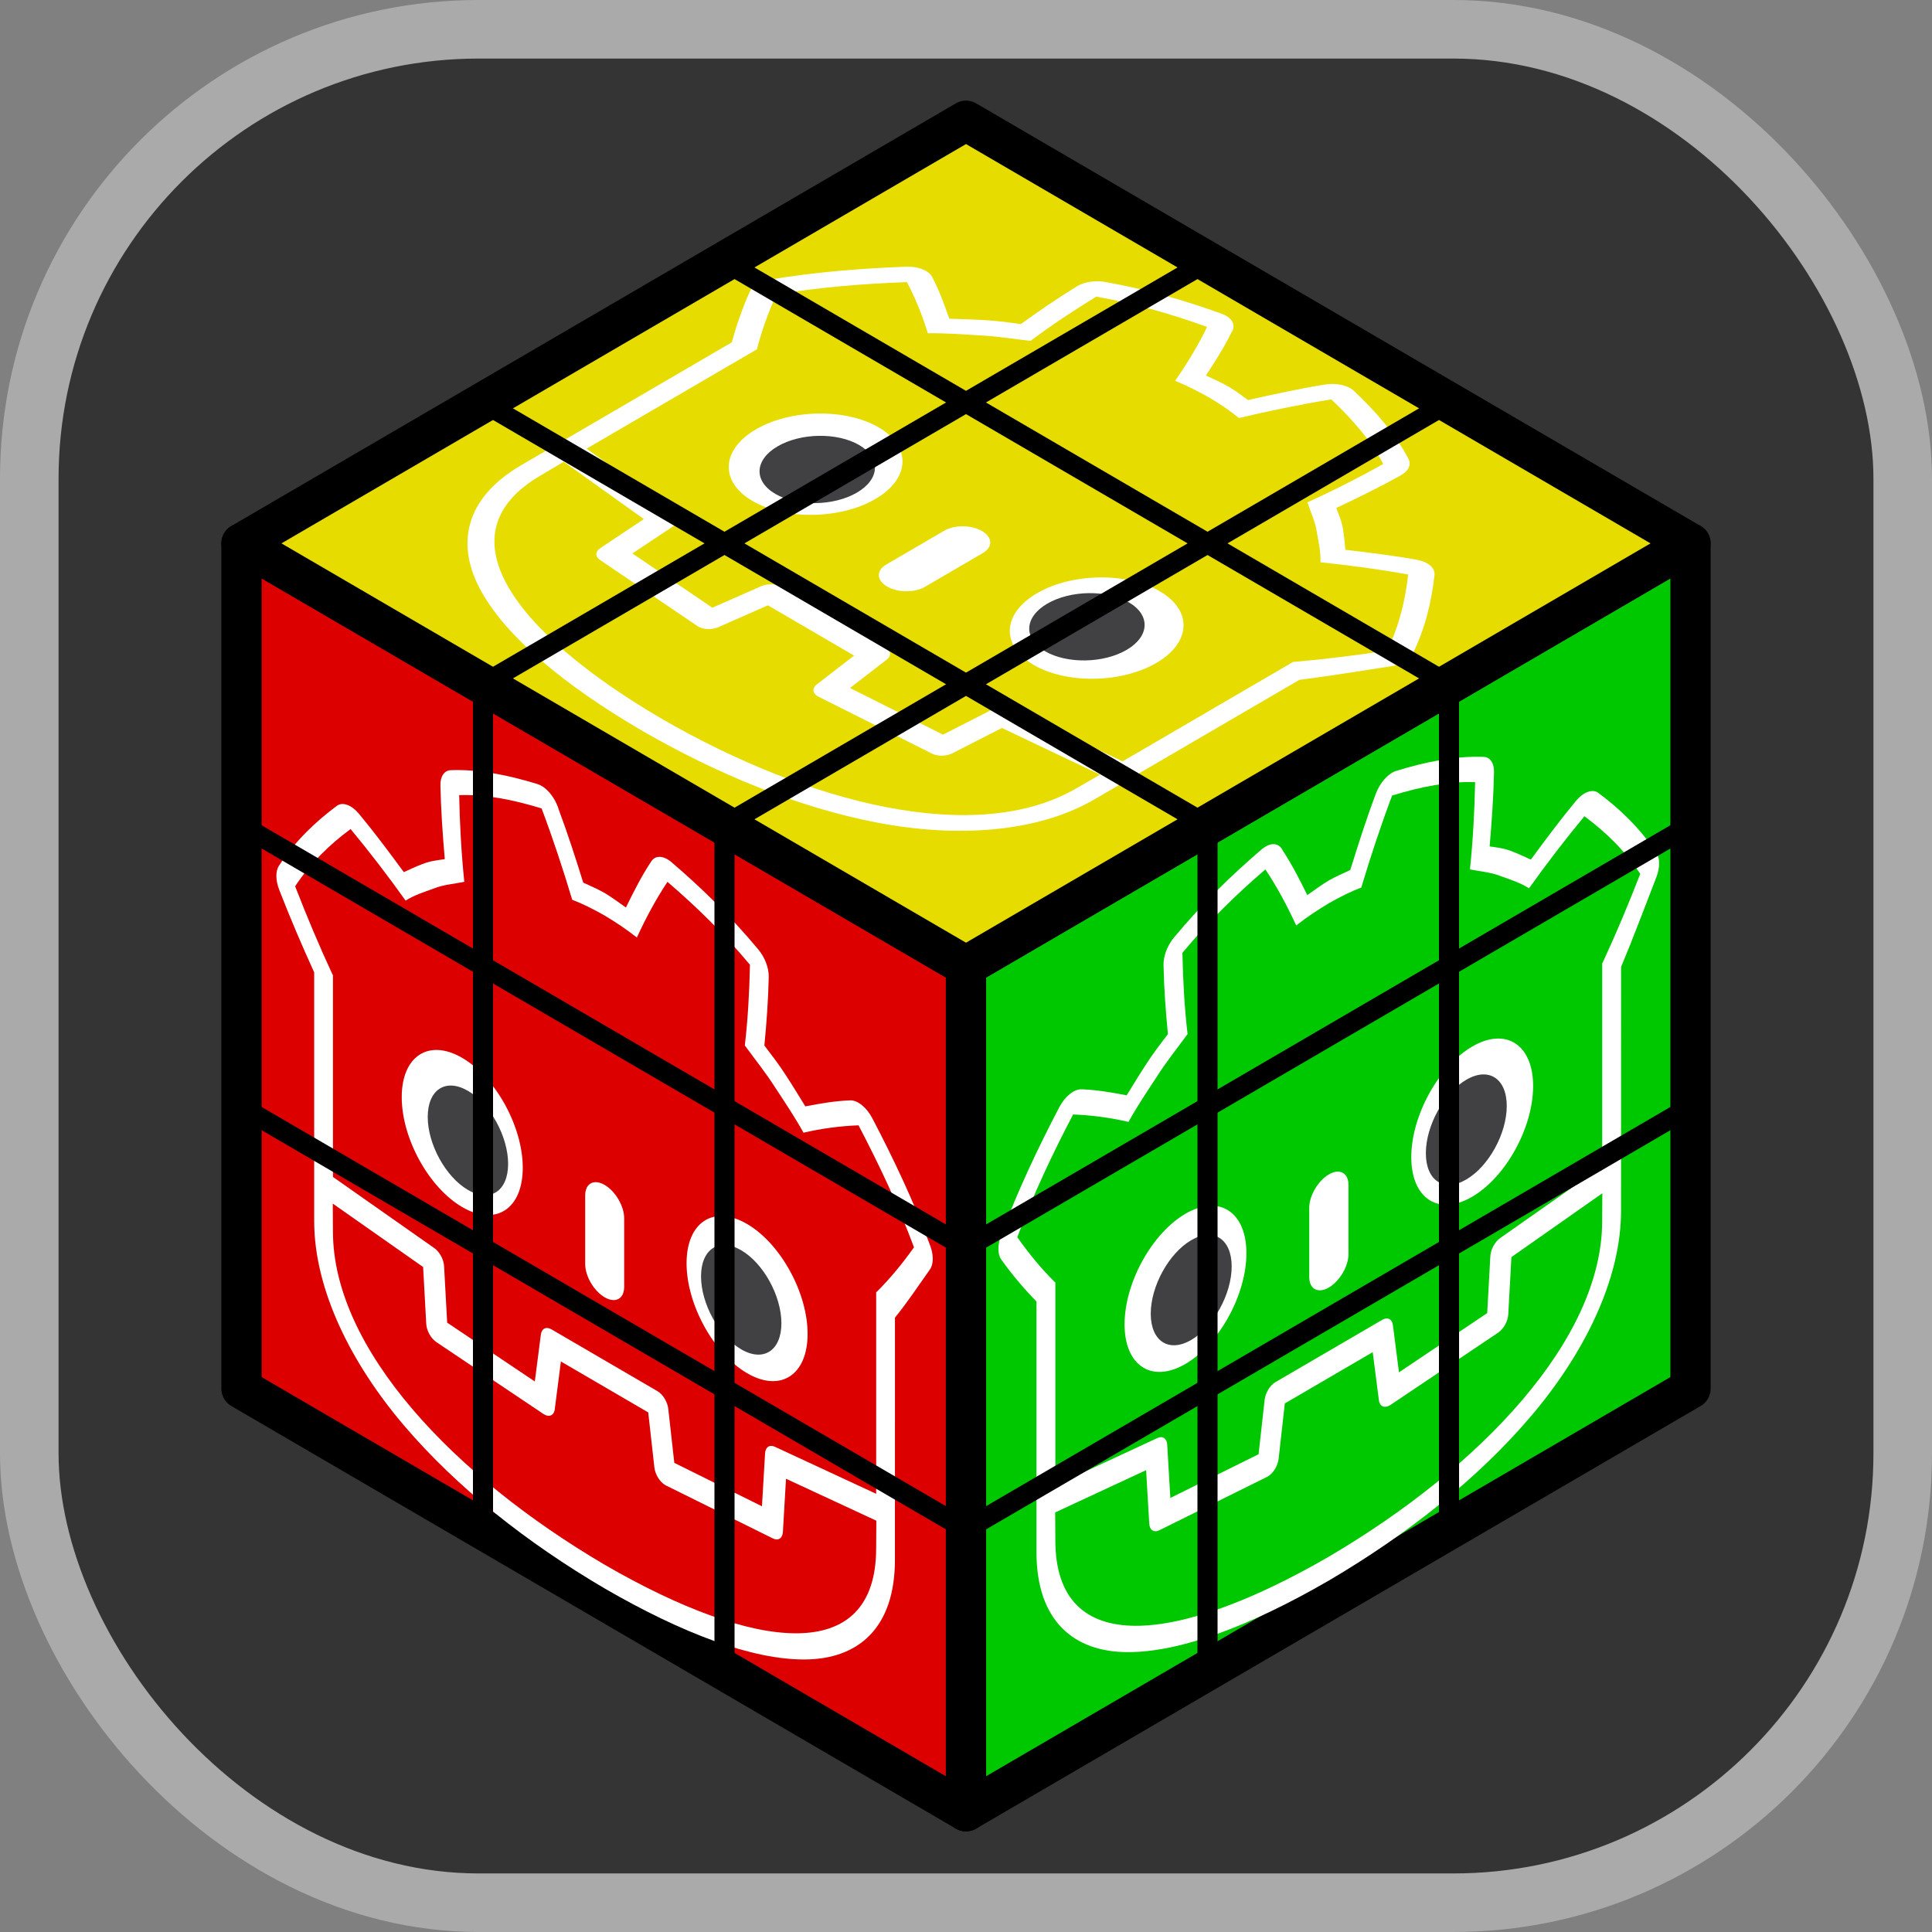 <?xml version="1.0" encoding="UTF-8" standalone="no"?>
<!-- Created with Inkscape (http://www.inkscape.org/) -->

<svg
   width="192"
   height="192"
   viewBox="0 0 32 32"
   version="1.1"
   id="svg5"
   inkscape:version="1.2.2 (b0a8486541, 2022-12-01)"
   sodipodi:docname="rubiks_cube.svg"
   inkscape:export-filename="rubiks_cube.png"
   inkscape:export-xdpi="96"
   inkscape:export-ydpi="96"
   xml:space="preserve"
   xmlns:inkscape="http://www.inkscape.org/namespaces/inkscape"
   xmlns:sodipodi="http://sodipodi.sourceforge.net/DTD/sodipodi-0.dtd"
   xmlns="http://www.w3.org/2000/svg"
   xmlns:svg="http://www.w3.org/2000/svg"
   xmlns:rdf="http://www.w3.org/1999/02/22-rdf-syntax-ns#"
   xmlns:cc="http://creativecommons.org/ns#"><rect x="0" y="0" width="32" height="32" fill="#808080" stroke="none"/><sodipodi:namedview
     id="namedview7"
     pagecolor="#505050"
     bordercolor="#eeeeee"
     borderopacity="1"
     inkscape:showpageshadow="false"
     inkscape:pageopacity="0"
     inkscape:pagecheckerboard="false"
     inkscape:deskcolor="#505050"
     inkscape:document-units="px"
     showgrid="true"
     borderlayer="true"
     showborder="true"
     shape-rendering="auto"
     showguides="true"
     inkscape:zoom="2.8284271"
     inkscape:cx="51.442019"
     inkscape:cy="79.549514"
     inkscape:window-width="1920"
     inkscape:window-height="1052"
     inkscape:window-x="1920"
     inkscape:window-y="0"
     inkscape:window-maximized="1"
     inkscape:current-layer="layer1"><inkscape:grid
       type="axonomgrid"
       id="grid59"
       units="px"
       spacingy="4.667"
       empspacing="3"
       originx="16"
       originy="16"
       visible="true"
       enabled="false" /><inkscape:grid
       type="xygrid"
       id="grid20539"
       empspacing="4"
       originx="0"
       originy="0"
       enabled="false"
       color="#d2232f"
       opacity="0.149"
       empcolor="#f21200"
       empopacity="0.302" /></sodipodi:namedview><defs
     id="defs2"><inkscape:path-effect
       effect="offset"
       id="path-effect34990"
       is_visible="true"
       lpeversion="1.2"
       linejoin_type="miter"
       unit="mm"
       offset="-0.3"
       miter_limit="4"
       attempt_force_join="false"
       update_on_knot_move="true" /><inkscape:path-effect
       effect="perspective-envelope"
       up_left_point="-2.806,987.965"
       up_right_point="69.194,1029.965"
       down_left_point="-74.806,1029.965"
       down_right_point="-2.806,1071.965"
       id="path-effect34988"
       is_visible="true"
       lpeversion="1"
       deform_type="perspective"
       horizontal_mirror="false"
       vertical_mirror="false"
       overflow_perspective="false" /><inkscape:path-effect
       effect="perspective-envelope"
       up_left_point="-2.806,1071.965"
       up_right_point="69.194,1029.965"
       down_left_point="-2.806,1155.965"
       down_right_point="69.194,1113.965"
       id="path-effect34966"
       is_visible="true"
       lpeversion="1"
       deform_type="perspective"
       horizontal_mirror="false"
       vertical_mirror="false"
       overflow_perspective="false" /><inkscape:path-effect
       effect="perspective-envelope"
       up_left_point="-3.744,1025.2"
       up_right_point="68.256,1067.2"
       down_left_point="-3.744,1109.2"
       down_right_point="68.256,1151.2"
       id="path-effect34890"
       is_visible="true"
       lpeversion="1"
       deform_type="perspective"
       horizontal_mirror="false"
       vertical_mirror="false"
       overflow_perspective="false" /><linearGradient
       id="linearGradient3223"
       inkscape:swatch="solid"><stop
         style="stop-color:#ff0000;stop-opacity:1;"
         offset="0"
         id="stop3221" /></linearGradient><inkscape:perspective
       sodipodi:type="inkscape:persp3d"
       inkscape:vp_x="2.0592576 : 20.581147 : 1"
       inkscape:vp_y="0 : 666.66667 : 0"
       inkscape:vp_z="21.333333 : 21.333333 : 1"
       inkscape:persp3d-origin="10.666667 : 17.777778 : 1"
       id="perspective121" /></defs><g
     inkscape:label="Layer 1"
     inkscape:groupmode="layer"
     id="layer1"
     style="display:inline"><rect
       style="mix-blend-mode:normal;fill:#343434;fill-opacity:1;stroke:#aaaaaa;stroke-width:0.97;stroke-linecap:butt;stroke-linejoin:round;stroke-dasharray:none;stroke-dashoffset:0;stroke-opacity:1"
       id="rect4023"
       width="31.03"
       height="31.03"
       x="0.485"
       y="0.485"
       inkscape:label="Background"
       ry="7.443" /><path
       style="fill:#dc0000;fill-opacity:1;stroke:#000000;stroke-width:0.667;stroke-linecap:butt;stroke-linejoin:round;stroke-dasharray:none;stroke-dashoffset:0;stroke-opacity:1"
       d="m 4,9 v 14 l 12,7 V 16 Z"
       id="path484"
       sodipodi:nodetypes="ccccc"
       inkscape:label="FaceRed" /><path
       style="fill:#00c800;fill-opacity:1;stroke:#000000;stroke-width:0.667;stroke-linecap:butt;stroke-linejoin:round;stroke-dasharray:none;stroke-dashoffset:0;stroke-opacity:1"
       d="M 28,9 V 23 L 16,30 V 16 Z"
       id="path3227"
       sodipodi:nodetypes="ccccc"
       inkscape:label="FaceGreen" /><path
       style="fill:#e6dc00;fill-opacity:1;stroke:#000000;stroke-width:0.667;stroke-linecap:butt;stroke-linejoin:round;stroke-dasharray:none;stroke-dashoffset:0;stroke-opacity:1"
       d="M 28,9 16,2 4,9 16,16 Z"
       id="path3955"
       sodipodi:nodetypes="ccccc"
       inkscape:label="FaceYellow" /><g
       transform="matrix(0.151,0,0,0.151,5.143,-144.351)"
       id="g33425"
       class="UnoptimicedTransforms"
       inkscape:path-effect="#path-effect34890"
       inkscape:label="GodotRed"
       style="display:inline"><path
         d="m -68.467,-77.181 c 0,0 -0.241,1.965 -0.382,2.031 l -26.858,12.472 c -2.137,0.992 -3.797,-0.141 -3.947,-2.693 l -0.738,-12.607 -20.778,10.293 -1.413,12.64 c -0.315,2.812 -2.176,5.879 -4.331,7.136 l -28.347,16.536 c -2.154,1.257 -4.016,0.361 -4.331,-2.083 l -1.414,-10.991 -20.778,13.948 -0.738,13.468 c -0.15,2.729 -1.81,5.798 -3.947,7.299 l -26.871,18.868 c -0.139,0.097 -0.24,-1.67 -0.379,-1.589 l -0.036,-7.144 22.757,-17.799 0.745,-13.589 c 0.151,-2.751 1.894,-5.921 4.055,-7.373 l 28.616,-19.209 c 0.108,-0.072 0.215,-0.14 0.322,-0.203 2.15,-1.254 4.009,-0.356 4.324,2.088 l 1.454,11.31 20.788,-12.126 1.454,-13.007 c 0.314,-2.81 2.175,-5.878 4.328,-7.134 0.105,-0.061 0.211,-0.118 0.314,-0.169 l 28.62,-14.178 c 2.161,-1.069 3.904,0.067 4.055,2.642 l 0.745,12.72 22.747,-8.725 z"
         fill="#ffffff"
         stroke-width="0.32"
         transform="matrix(0.41,0,0,-0.41,90.133,1088.2)"
         id="path33409"
         inkscape:original-d="m 0,0 c 0,0 -0.325,1.994 -0.515,1.976 l -36.182,-3.491 c -2.879,-0.278 -5.115,-2.574 -5.317,-5.459 l -0.994,-14.247 -27.992,-1.997 -1.904,12.912 c -0.424,2.872 -2.932,5.037 -5.835,5.037 h -38.188 c -2.902,0 -5.41,-2.165 -5.834,-5.037 l -1.905,-12.912 -27.992,1.997 -0.994,14.247 c -0.202,2.886 -2.438,5.182 -5.317,5.46 l -36.2,3.49 c -0.187,0.018 -0.324,-1.978 -0.511,-1.978 l -0.049,-7.83 30.658,-4.944 1.004,-14.374 c 0.203,-2.91 2.551,-5.263 5.463,-5.472 l 38.551,-2.75 c 0.146,-0.01 0.29,-0.016 0.434,-0.016 2.897,0 5.401,2.166 5.825,5.038 l 1.959,13.286 h 28.005 l 1.959,-13.286 c 0.423,-2.871 2.93,-5.037 5.831,-5.037 0.142,0 0.284,0.005 0.423,0.015 l 38.556,2.75 c 2.911,0.209 5.26,2.562 5.463,5.472 l 1.003,14.374 30.645,4.966 z" /><path
         d="m 25.4,1042.205 c -0.166,-0.106 -0.332,-0.179 -0.494,-0.23 -3.215,-0.994 -6.449,-1.641 -9.524,-1.527 -0.712,0.026 -1.153,0.678 -1.132,1.672 0.056,2.674 0.242,5.353 0.478,8.084 -0.8,0.124 -1.599,0.195 -2.481,0.553 -0.628,0.228 -1.328,0.574 -2.012,0.873 -1.595,-2.165 -3.206,-4.334 -4.913,-6.389 -0.818,-0.985 -1.811,-1.344 -2.434,-0.88 -2.321,1.725 -4.527,3.808 -6.349,6.567 -0.386,0.586 -0.377,1.6 0.025,2.635 1.205,3.106 2.488,6.1 3.839,9.065 v 27.275 c 0,7.525 4.062,15.635 9.872,22.448 5.81,6.814 13.499,12.864 21.954,17.832 l 0.055,0.032 c 8.455,4.896 16.144,7.816 21.952,7.78 5.808,-0.037 9.869,-3.409 9.869,-10.933 l 0.003,-26.565 c 1.372,-1.681 2.511,-3.417 3.84,-5.292 0.401,-0.566 0.411,-1.568 0.025,-2.604 -1.821,-4.885 -4.029,-9.543 -6.35,-13.976 -0.623,-1.19 -1.615,-1.989 -2.433,-1.959 -1.706,0.064 -3.318,0.354 -4.913,0.659 -0.685,-1.098 -1.383,-2.259 -2.012,-3.222 -0.003,-0 -0.005,-0 -0.007,-0.013 -0.88,-1.384 -1.676,-2.384 -2.473,-3.438 0.235,-2.456 0.423,-4.917 0.478,-7.526 0.021,-0.97 -0.42,-2.136 -1.132,-2.993 -3.075,-3.701 -6.308,-6.827 -9.525,-9.585 -0.868,-0.744 -1.761,-0.789 -2.215,-0.113 -1.04,1.548 -1.931,3.317 -2.794,5.075 -0.768,-0.534 -1.548,-1.121 -2.292,-1.566 -0.008,-0 -0.016,-0.01 -0.025,-0.014 l -0.045,-0.026 c -0.008,-0 -0.016,-0.01 -0.025,-0.014 -0.745,-0.424 -1.526,-0.748 -2.295,-1.11 -0.828,-2.654 -1.69,-5.346 -2.684,-8.003 -0.033,-0.111 -0.07,-0.223 -0.112,-0.333 -0.362,-0.961 -1.012,-1.808 -1.719,-2.242 z"
         fill="#ffffff"
         id="path33411"
         inkscape:original-d="m 40.764,1026.7 c -0.22378,-0.01 -0.44741,0.016 -0.66602,0.064 -4.3317,0.963 -8.6879,2.3175 -12.83,4.4024 -0.95895,0.4827 -1.5531,1.4756 -1.5254,2.5488 0.07479,2.8867 0.32664,5.695 0.64453,8.5293 -1.0776,0.645 -2.1541,1.232 -3.3418,2.1856 -0.84553,0.6493 -1.7885,1.4733 -2.7109,2.2363 -2.1487,-1.3494 -4.3197,-2.6924 -6.6191,-3.8496 -1.1025,-0.5551 -2.4393,-0.3147 -3.2793,0.5898 -3.1265,3.3648 -6.0985,7.0462 -8.5527,11.223 -0.52064,0.8868 -0.50786,1.9888 0.033203,2.8633 1.6231,2.6255 3.3518,5.0794 5.1719,7.4589 v 29.805 c 0,8.223 5.472,14.496 13.299,18.238 7.8268,3.7426 18.185,5.4523 29.576,5.4922 h 0.07425 c 11.391,-0.04 21.749,-1.7494 29.574,-5.4922 7.825,-3.7428 13.295,-10.016 13.295,-18.238 l 0.0039,-29.031 c 1.8487,-2.7118 3.3825,-5.3341 5.1738,-8.2305 0.54026,-0.874 0.55303,-1.975 0.0332,-2.8613 -2.4537,-4.1771 -5.4284,-7.8601 -8.5547,-11.225 -0.83968,-0.9036 -2.1753,-1.144 -3.2773,-0.5899 -2.2985,1.157 -4.4703,2.5023 -6.6191,3.8516 -0.92228,-0.7635 -1.8625,-1.5876 -2.7109,-2.2383 -0.0034,0 -0.0064,0 -0.0098,-0.01 -1.1855,-0.951 -2.2584,-1.537 -3.332,-2.1797 0.3171,-2.834 0.56942,-5.643 0.64453,-8.5293 0.02779,-1.0733 -0.56641,-2.0662 -1.5254,-2.5489 -4.1423,-2.0846 -8.4981,-3.4392 -12.832,-4.4023 -1.1688,-0.2595 -2.3721,0.2603 -2.9844,1.2891 -1.4005,2.3538 -2.6017,4.8552 -3.7637,7.3261 -1.0352,-0.094 -2.0858,-0.238 -3.0879,-0.25 -0.01107,-10e-5 -0.02213,-10e-5 -0.0332,0 h -0.06054 c -0.01107,-10e-5 -0.02213,-10e-5 -0.0332,0 -1.0041,0.012 -2.0561,0.1556 -3.0918,0.25 -1.1152,-2.3725 -2.2767,-4.7643 -3.6152,-7.0351 -0.04428,-0.1006 -0.0945,-0.1984 -0.15039,-0.293 -0.48802,-0.8195 -1.3629,-1.3307 -2.3164,-1.3535 z" /><path
         d="m 25.352,1044.647 c -3.101,-0.959 -6.169,-1.565 -9.045,-1.458 0.066,3.169 0.23,6.265 0.563,9.506 -1.117,0.231 -2.291,0.303 -3.334,0.727 -1.06,0.387 -2.143,0.717 -3.102,1.333 -1.917,-2.682 -3.947,-5.335 -6.038,-7.852 -2.254,1.675 -4.361,3.673 -6.082,6.28 1.295,3.338 2.647,6.548 4.107,9.697 l 0.041,0.024 v 22.164 c 0.033,0.02 0.066,0.038 0.098,0.066 l 11.022,7.739 c 0.577,0.405 1.03,1.242 1.07,1.979 l 0.34,6.196 9.614,6.454 0.662,-5.149 c 0.086,-0.668 0.585,-0.908 1.174,-0.565 l 11.628,6.783 c 0.589,0.343 1.088,1.167 1.174,1.935 l 0.662,5.922 9.615,4.763 0.34,-5.8 c 0.041,-0.69 0.493,-0.998 1.07,-0.731 l 11.017,5.116 c 0.033,0.019 0.065,0.029 0.098,0.048 v -1.768 l 0.004,0 v -20.393 l 0.041,0.024 c 1.46,-1.446 2.811,-3.079 4.107,-4.906 -1.721,-4.615 -3.829,-9.072 -6.083,-13.377 -2.09,0.078 -4.12,0.363 -6.038,0.808 -0.959,-1.736 -2.04,-3.328 -3.102,-4.952 -1.043,-1.641 -2.218,-3.084 -3.333,-4.616 0.332,-2.854 0.496,-5.758 0.562,-8.85 -2.876,-3.462 -5.944,-6.435 -9.046,-9.095 -1.239,1.844 -2.372,3.963 -3.358,6.104 -1.17,-0.923 -2.345,-1.698 -3.522,-2.402 l -0.023,-0.013 -0.022,-0.013 c -1.179,-0.67 -2.353,-1.266 -3.524,-1.708 -0.986,-3.292 -2.118,-6.732 -3.359,-10.022 z m -22.909,43.343 c 0.004,1.316 0.018,2.762 0.018,3.049 0,12.904 13.278,26.851 29.775,36.546 l 0.04,0.024 c 16.497,9.552 29.77,11.092 29.77,-1.811 0,-0.292 0.014,-1.716 0.019,-3.027 l -9.907,-4.601 -0.341,5.831 c -0.041,0.703 -0.51,1.008 -1.1,0.716 l -11.74,-5.816 -0.086,-0.05 c -0.583,-0.34 -1.087,-1.162 -1.173,-1.934 l -0.673,-6.022 -9.579,-5.588 -0.673,5.236 c -0.09,0.705 -0.64,0.929 -1.259,0.512 l -11.74,-7.881 c -0.59,-0.396 -1.058,-1.248 -1.1,-1.999 l -0.341,-6.229 z"
         fill="#478cbf"
         id="path33413"
         inkscape:original-d="m 40.699,1029.4 c -4.1777,0.9287 -8.3103,2.2217 -12.185,4.1719 0.08864,3.4213 0.3098,6.6993 0.75817,10.029 -1.5047,0.9641 -3.086,1.7915 -4.4915,2.9199 -1.428,1.0985 -2.8864,2.1496 -4.1795,3.4344 -2.5831,-1.7086 -5.3171,-3.3141 -8.1337,-4.7315 -3.036,3.2674 -5.8748,6.7939 -8.1937,10.74 1.7447,2.8222 3.566,5.4678 5.5326,7.9784 h 0.055057 v 24.22 c 0.044277,4e-4 0.088553,0 0.13242,0.01 l 14.848,1.4317 c 0.77777,0.075 1.3873,0.701 1.4415,1.4804 l 0.4579,6.5545 12.952,0.924 0.89232,-6.0493 c 0.11568,-0.7844 0.78842,-1.3657 1.5818,-1.3657 h 15.665 c 0.79295,0 1.4657,0.5813 1.5814,1.3657 l 0.89232,6.0493 12.953,-0.924 0.45752,-6.5545 c 0.05457,-0.7794 0.66369,-1.405 1.4415,-1.4804 l 14.842,-1.4317 c 0.0439,0 0.08778,-0.01 0.13204,-0.01 v -1.9326 h 0.0058 v -22.285 h 0.05506 c 1.967,-2.5105 3.7871,-5.1561 5.5326,-7.9784 -2.3181,-3.9462 -5.1585,-7.4728 -8.1945,-10.74 -2.8157,1.4174 -5.5507,3.023 -8.1339,4.7315 -1.2926,-1.2848 -2.7485,-2.3358 -4.1785,-3.4343 -1.405,-1.1286 -2.9883,-1.9559 -4.4901,-2.9199 0.44714,-3.3298 0.66819,-6.6079 0.75721,-10.029 -3.8749,-1.9501 -8.007,-3.2432 -12.187,-4.1719 -1.6688,2.8047 -3.1949,5.8418 -4.524,8.811 -1.5761,-0.2633 -3.1595,-0.3609 -4.745,-0.3798 h -0.0308 -0.03003 c -1.5884,0.019 -3.1704,0.1165 -4.7469,0.3798 -1.3283,-2.9692 -2.8535,-6.0063 -4.5248,-8.811 z m -30.862,61.966 c 0.00577,1.4349 0.024448,3.007 0.024448,3.32 0,14.101 17.888,20.878 40.112,20.956 h 0.05448 c 22.224,-0.078 40.106,-6.8554 40.106,-20.956 0,-0.3188 0.01926,-1.8844 0.02579,-3.32 l -13.346,1.2872 -0.46002,6.5895 c -0.05535,0.7941 -0.68712,1.4261 -1.4813,1.4831 l -15.816,1.1286 h -0.11529 c -0.78597,0 -1.4641,-0.5767 -1.5802,-1.366 l -0.90696,-6.151 h -12.905 l -0.90695,6.151 c -0.12183,0.8277 -0.86196,1.4229 -1.6955,1.3617 l -15.816,-1.1285 c -0.79418,-0.057 -1.4259,-0.6889 -1.4813,-1.4831 l -0.45983,-6.5896 z"
         style="fill:#dc0000;fill-opacity:1" /><g
         fill="#ffffff"
         stroke-width="0.32"
         id="g33421"><path
           d="m -35.653,-25.027 c 0,-11.029 -7.248,-15.735 -16.192,-10.518 -8.939,5.214 -16.189,18.378 -16.189,29.407 0,11.022 7.251,15.722 16.189,10.508 8.943,-5.217 16.192,-18.375 16.192,-29.397"
           transform="matrix(0.41,0,0,-0.41,37.9,1073.8)"
           id="path33415"
           inkscape:original-d="m 0,0 c 0,-12.052 -9.765,-21.815 -21.813,-21.815 -12.042,0 -21.81,9.763 -21.81,21.815 0,12.044 9.768,21.802 21.81,21.802 C -9.765,21.802 0,12.044 0,0" /><path
           d="m -43.255,-35.771 c -2.879,1.679 -5.212,5.656 -5.212,8.879 v 18.377 c 0,3.221 2.333,4.478 5.212,2.799 2.879,-1.679 5.217,-5.661 5.217,-8.883 v -18.377 c 0,-3.224 -2.338,-4.475 -5.217,-2.796"
           transform="matrix(0.41,0,0,-0.41,50,1083.6)"
           id="path33417"
           inkscape:original-d="m 0,0 c -3.878,0 -7.021,2.858 -7.021,6.381 v 20.081 c 0,3.52 3.143,6.381 7.021,6.381 3.878,0 7.028,-2.861 7.028,-6.381 V 6.381 C 7.028,2.858 3.878,0 0,0" /><path
           d="m -50.857,-50.572 c 0,-11.029 7.248,-24.192 16.193,-29.409 8.938,-5.214 16.188,-0.509 16.188,10.52 0,11.022 -7.25,24.181 -16.188,29.394 -8.945,5.218 -16.193,0.516 -16.193,-10.506"
           transform="matrix(0.41,0,0,-0.41,62.101,1073.8)"
           id="path33419"
           inkscape:original-d="m 0,0 c 0,-12.052 9.765,-21.815 21.815,-21.815 12.041,0 21.808,9.763 21.808,21.815 0,12.044 -9.767,21.802 -21.808,21.802 C 9.765,21.802 0,12.044 0,0" /></g><path
         d="m 17.267,1075.621 c -2.435,-1.42 -4.409,-0.138 -4.409,2.863 0,3.001 1.974,6.585 4.409,8.005 2.436,1.421 4.409,0.14 4.409,-2.861 0,-3.001 -1.973,-6.586 -4.409,-8.007 z m 29.976,17.486 c -2.434,-1.42 -4.406,-0.136 -4.406,2.865 0,3.001 1.972,6.584 4.406,8.004 2.437,1.421 4.409,0.14 4.409,-2.861 0,-3.001 -1.972,-6.586 -4.409,-8.007 z"
         fill="#414042"
         id="path33423"
         inkscape:original-d="m 29.807,1068.4 c -3.2801,0 -5.9395,2.6601 -5.9395,5.9394 0,3.2794 2.6594,5.9371 5.9395,5.9371 3.2818,0 5.9397,-2.6577 5.9397,-5.9371 0,-3.2793 -2.6579,-5.9394 -5.9397,-5.9394 z m 40.383,0 c -3.2793,0 -5.9362,2.6601 -5.9362,5.9394 0,3.2794 2.6569,5.9371 5.9362,5.9371 3.2826,0 5.9396,-2.6577 5.9396,-5.9371 0,-3.2793 -2.6571,-5.9394 -5.9396,-5.9394 z" /></g><g
       transform="matrix(0.152,0,0,0.152,16.963,-146.335)"
       id="g34962"
       class="UnoptimicedTransforms"
       inkscape:path-effect="#path-effect34966"
       inkscape:label="GodotGreen"
       style="display:inline"><path
         d="m -66.18,-4.073 c 0,0 -0.241,1.684 -0.382,1.585 L -93.42,-21.349 c -2.137,-1.501 -3.797,-4.57 -3.947,-7.298 l -0.738,-13.468 -20.778,-13.948 -1.413,10.992 c -0.315,2.445 -2.176,3.34 -4.331,2.083 l -28.347,-16.536 c -2.154,-1.257 -4.016,-4.324 -4.331,-7.136 l -1.414,-12.641 -20.778,-10.293 -0.738,12.607 c -0.15,2.554 -1.81,3.686 -3.947,2.694 l -26.871,-12.481 c -0.139,-0.065 -0.24,-1.95 -0.379,-2.031 l -0.036,-7.187 22.757,8.751 0.745,-12.719 c 0.151,-2.575 1.894,-3.712 4.055,-2.642 l 28.616,14.176 c 0.108,0.054 0.215,0.111 0.322,0.173 2.15,1.254 4.009,4.321 4.324,7.133 l 1.454,13.007 20.788,12.126 1.454,-11.31 c 0.314,-2.444 2.175,-3.341 4.328,-2.085 0.105,0.061 0.211,0.128 0.314,0.197 l 28.62,19.211 c 2.161,1.452 3.904,4.622 4.055,7.373 l 0.745,13.588 22.747,17.814 z"
         fill="#ffffff"
         stroke-width="0.32"
         transform="matrix(0.41,0,0,-0.41,90.133,1088.2)"
         id="path34946"
         inkscape:original-d="m 0,0 c 0,0 -0.325,1.994 -0.515,1.976 l -36.182,-3.491 c -2.879,-0.278 -5.115,-2.574 -5.317,-5.459 l -0.994,-14.247 -27.992,-1.997 -1.904,12.912 c -0.424,2.872 -2.932,5.037 -5.835,5.037 h -38.188 c -2.902,0 -5.41,-2.165 -5.834,-5.037 l -1.905,-12.912 -27.992,1.997 -0.994,14.247 c -0.202,2.886 -2.438,5.182 -5.317,5.46 l -36.2,3.49 c -0.187,0.018 -0.324,-1.978 -0.511,-1.978 l -0.049,-7.83 30.658,-4.944 1.004,-14.374 c 0.203,-2.91 2.551,-5.263 5.463,-5.472 l 38.551,-2.75 c 0.146,-0.01 0.29,-0.016 0.434,-0.016 2.897,0 5.401,2.166 5.825,5.038 l 1.959,13.286 h 28.005 l 1.959,-13.286 c 0.423,-2.871 2.93,-5.037 5.831,-5.037 0.142,0 0.284,0.005 0.423,0.015 l 38.556,2.75 c 2.911,0.209 5.26,2.562 5.463,5.472 l 1.003,14.374 30.645,4.966 z" /><path
         d="m 26.338,1054.968 c -0.166,0.088 -0.332,0.208 -0.494,0.347 -3.215,2.757 -6.449,5.883 -9.524,9.584 -0.712,0.857 -1.153,2.023 -1.132,2.993 0.056,2.609 0.242,5.07 0.478,7.526 -0.8,1.057 -1.599,2.06 -2.481,3.447 -0.628,0.96 -1.328,2.123 -2.012,3.22 -1.595,-0.304 -3.206,-0.593 -4.913,-0.657 -0.818,-0.031 -1.811,0.768 -2.434,1.96 -2.321,4.433 -4.527,9.089 -6.349,13.974 -0.386,1.037 -0.377,2.04 0.025,2.606 1.205,1.7 2.488,3.197 3.839,4.586 v 27.275 c 0,7.525 4.062,10.896 9.872,10.931 5.81,0.036 13.499,-2.885 21.954,-7.78 l 0.055,-0.032 c 8.455,-4.969 16.144,-11.018 21.952,-17.832 5.808,-6.813 9.869,-14.923 9.869,-22.447 l 0.003,-26.569 c 1.372,-3.282 2.511,-6.346 3.84,-9.772 0.401,-1.034 0.411,-2.047 0.025,-2.633 -1.821,-2.76 -4.029,-4.842 -6.35,-6.568 -0.623,-0.463 -1.615,-0.105 -2.433,0.879 -1.706,2.054 -3.318,4.226 -4.913,6.391 -0.685,-0.299 -1.383,-0.646 -2.012,-0.874 -0.003,0 -0.005,0 -0.007,-0.01 -0.88,-0.357 -1.676,-0.429 -2.473,-0.552 0.235,-2.731 0.423,-5.411 0.478,-8.084 0.021,-0.994 -0.42,-1.646 -1.132,-1.672 -3.075,-0.114 -6.308,0.532 -9.525,1.528 -0.868,0.269 -1.761,1.265 -2.215,2.472 -1.04,2.76 -1.931,5.57 -2.794,8.334 -0.768,0.362 -1.548,0.685 -2.292,1.108 -0.008,0 -0.016,0.01 -0.025,0.014 l -0.045,0.026 c -0.008,0 -0.016,0.01 -0.025,0.014 -0.745,0.446 -1.526,1.033 -2.295,1.567 -0.828,-1.688 -1.69,-3.374 -2.684,-4.873 -0.033,-0.073 -0.07,-0.141 -0.112,-0.203 -0.362,-0.539 -1.012,-0.628 -1.719,-0.236 z"
         fill="#ffffff"
         id="path34948"
         inkscape:original-d="m 40.764,1026.7 c -0.22378,-0.01 -0.44741,0.016 -0.66602,0.064 -4.3317,0.963 -8.6879,2.3175 -12.83,4.4024 -0.95895,0.4827 -1.5531,1.4756 -1.5254,2.5488 0.07479,2.8867 0.32664,5.695 0.64453,8.5293 -1.0776,0.645 -2.1541,1.232 -3.3418,2.1856 -0.84553,0.6493 -1.7885,1.4733 -2.7109,2.2363 -2.1487,-1.3494 -4.3197,-2.6924 -6.6191,-3.8496 -1.1025,-0.5551 -2.4393,-0.3147 -3.2793,0.5898 -3.1265,3.3648 -6.0985,7.0462 -8.5527,11.223 -0.52064,0.8868 -0.50786,1.9888 0.033203,2.8633 1.6231,2.6255 3.3518,5.0794 5.1719,7.4589 v 29.805 c 0,8.223 5.472,14.496 13.299,18.238 7.8268,3.7426 18.185,5.4523 29.576,5.4922 h 0.07425 c 11.391,-0.04 21.749,-1.7494 29.574,-5.4922 7.825,-3.7428 13.295,-10.016 13.295,-18.238 l 0.0039,-29.031 c 1.8487,-2.7118 3.3825,-5.3341 5.1738,-8.2305 0.54026,-0.874 0.55303,-1.975 0.0332,-2.8613 -2.4537,-4.1771 -5.4284,-7.8601 -8.5547,-11.225 -0.83968,-0.9036 -2.1753,-1.144 -3.2773,-0.5899 -2.2985,1.157 -4.4703,2.5023 -6.6191,3.8516 -0.92228,-0.7635 -1.8625,-1.5876 -2.7109,-2.2383 -0.0034,0 -0.0064,0 -0.0098,-0.01 -1.1855,-0.951 -2.2584,-1.537 -3.332,-2.1797 0.3171,-2.834 0.56942,-5.643 0.64453,-8.5293 0.02779,-1.0733 -0.56641,-2.0662 -1.5254,-2.5489 -4.1423,-2.0846 -8.4981,-3.4392 -12.832,-4.4023 -1.1688,-0.2595 -2.3721,0.2603 -2.9844,1.2891 -1.4005,2.3538 -2.6017,4.8552 -3.7637,7.3261 -1.0352,-0.094 -2.0858,-0.238 -3.0879,-0.25 -0.01107,-10e-5 -0.02213,-10e-5 -0.0332,0 h -0.06054 c -0.01107,-10e-5 -0.02213,-10e-5 -0.0332,0 -1.0041,0.012 -2.0561,0.1556 -3.0918,0.25 -1.1152,-2.3725 -2.2767,-4.7643 -3.6152,-7.0351 -0.04428,-0.1006 -0.0945,-0.1984 -0.15039,-0.293 -0.48802,-0.8195 -1.3629,-1.3307 -2.3164,-1.3535 z" /><path
         d="m 26.29,1057.467 c -3.101,2.659 -6.169,5.631 -9.045,9.094 0.066,3.092 0.23,5.997 0.563,8.85 -1.117,1.534 -2.291,2.976 -3.334,4.617 -1.06,1.623 -2.143,3.217 -3.102,4.953 -1.917,-0.445 -3.947,-0.731 -6.038,-0.808 -2.254,4.305 -4.361,8.761 -6.082,13.376 1.295,1.827 2.647,3.46 4.107,4.906 l 0.041,-0.024 v 22.164 c 0.033,-0.019 0.066,-0.038 0.098,-0.048 l 11.022,-5.119 c 0.577,-0.268 1.03,0.041 1.07,0.731 l 0.34,5.8 9.614,-4.763 0.662,-5.922 c 0.086,-0.768 0.585,-1.591 1.174,-1.935 l 11.628,-6.783 c 0.589,-0.343 1.088,-0.103 1.174,0.565 l 0.662,5.149 9.615,-6.454 0.34,-6.196 c 0.041,-0.737 0.493,-1.573 1.07,-1.979 l 11.017,-7.737 c 0.033,-0.019 0.065,-0.047 0.098,-0.066 v -1.769 l 0.004,-0 v -20.393 l 0.041,-0.024 c 1.46,-3.149 2.811,-6.358 4.107,-9.697 -1.721,-2.607 -3.829,-4.605 -6.083,-6.28 -2.09,2.516 -4.12,5.17 -6.038,7.852 -0.959,-0.616 -2.04,-0.947 -3.102,-1.333 -1.043,-0.424 -2.218,-0.496 -3.333,-0.728 0.332,-3.241 0.496,-6.336 0.562,-9.506 -2.876,-0.107 -5.944,0.499 -9.046,1.459 -1.239,3.289 -2.372,6.729 -3.358,10.022 -1.17,0.442 -2.345,1.038 -3.522,1.707 l -0.023,0.013 -0.022,0.013 c -1.179,0.705 -2.353,1.479 -3.524,2.403 -0.986,-2.142 -2.118,-4.261 -3.359,-6.104 z m -22.909,70.07 c 0.004,1.311 0.018,2.741 0.018,3.028 0,12.904 13.278,11.36 29.775,1.809 l 0.04,-0.024 c 16.497,-9.694 29.77,-23.64 29.77,-36.543 0,-0.292 0.014,-1.733 0.019,-3.049 l -9.907,6.957 -0.341,6.229 c -0.041,0.751 -0.51,1.603 -1.1,1.999 l -11.74,7.881 -0.086,0.05 c -0.583,0.34 -1.087,0.106 -1.173,-0.566 l -0.673,-5.236 -9.579,5.588 -0.673,6.022 c -0.09,0.81 -0.64,1.675 -1.259,1.98 l -11.74,5.816 c -0.59,0.292 -1.058,-0.013 -1.1,-0.716 l -0.341,-5.831 z"
         fill="#478cbf"
         id="path34950"
         inkscape:original-d="m 40.699,1029.4 c -4.1777,0.9287 -8.3103,2.2217 -12.185,4.1719 0.08864,3.4213 0.3098,6.6993 0.75817,10.029 -1.5047,0.9641 -3.086,1.7915 -4.4915,2.9199 -1.428,1.0985 -2.8864,2.1496 -4.1795,3.4344 -2.5831,-1.7086 -5.3171,-3.3141 -8.1337,-4.7315 -3.036,3.2674 -5.8748,6.7939 -8.1937,10.74 1.7447,2.8222 3.566,5.4678 5.5326,7.9784 h 0.055057 v 24.22 c 0.044277,4e-4 0.088553,0 0.13242,0.01 l 14.848,1.4317 c 0.77777,0.075 1.3873,0.701 1.4415,1.4804 l 0.4579,6.5545 12.952,0.924 0.89232,-6.0493 c 0.11568,-0.7844 0.78842,-1.3657 1.5818,-1.3657 h 15.665 c 0.79295,0 1.4657,0.5813 1.5814,1.3657 l 0.89232,6.0493 12.953,-0.924 0.45752,-6.5545 c 0.05457,-0.7794 0.66369,-1.405 1.4415,-1.4804 l 14.842,-1.4317 c 0.0439,0 0.08778,-0.01 0.13204,-0.01 v -1.9326 h 0.0058 v -22.285 h 0.05506 c 1.967,-2.5105 3.7871,-5.1561 5.5326,-7.9784 -2.3181,-3.9462 -5.1585,-7.4728 -8.1945,-10.74 -2.8157,1.4174 -5.5507,3.023 -8.1339,4.7315 -1.2926,-1.2848 -2.7485,-2.3358 -4.1785,-3.4343 -1.405,-1.1286 -2.9883,-1.9559 -4.4901,-2.9199 0.44714,-3.3298 0.66819,-6.6079 0.75721,-10.029 -3.8749,-1.9501 -8.007,-3.2432 -12.187,-4.1719 -1.6688,2.8047 -3.1949,5.8418 -4.524,8.811 -1.5761,-0.2633 -3.1595,-0.3609 -4.745,-0.3798 h -0.0308 -0.03003 c -1.5884,0.019 -3.1704,0.1165 -4.7469,0.3798 -1.3283,-2.9692 -2.8535,-6.0063 -4.5248,-8.811 z m -30.862,61.966 c 0.00577,1.4349 0.024448,3.007 0.024448,3.32 0,14.101 17.888,20.878 40.112,20.956 h 0.05448 c 22.224,-0.078 40.106,-6.8554 40.106,-20.956 0,-0.3188 0.01926,-1.8844 0.02579,-3.32 l -13.346,1.2872 -0.46002,6.5895 c -0.05535,0.7941 -0.68712,1.4261 -1.4813,1.4831 l -15.816,1.1286 h -0.11529 c -0.78597,0 -1.4641,-0.5767 -1.5802,-1.366 l -0.90696,-6.151 h -12.905 l -0.90695,6.151 c -0.12183,0.8277 -0.86196,1.4229 -1.6955,1.3617 l -15.816,-1.1285 c -0.79418,-0.057 -1.4259,-0.6889 -1.4813,-1.4831 l -0.45983,-6.5896 z"
         style="fill:#00c800;fill-opacity:1" /><g
         fill="#ffffff"
         stroke-width="0.32"
         id="g34958"><path
           d="m -33.366,-62.186 c 0,-11.029 -7.248,-24.192 -16.192,-29.408 -8.939,-5.214 -16.189,-0.509 -16.189,10.52 0,11.022 7.251,24.181 16.189,29.395 8.943,5.217 16.192,0.515 16.192,-10.506"
           transform="matrix(0.41,0,0,-0.41,37.9,1073.8)"
           id="path34952"
           inkscape:original-d="m 0,0 c 0,-12.052 -9.765,-21.815 -21.813,-21.815 -12.042,0 -21.81,9.763 -21.81,21.815 0,12.044 9.768,21.802 21.81,21.802 C -9.765,21.802 0,12.044 0,0" /><path
           d="m -40.968,-47.387 c -2.879,-1.679 -5.212,-0.425 -5.212,2.799 v 18.377 c 0,3.221 2.333,7.2 5.212,8.879 2.879,1.679 5.217,0.425 5.217,-2.796 v -18.377 c 0,-3.224 -2.338,-7.203 -5.217,-8.883"
           transform="matrix(0.41,0,0,-0.41,50,1083.6)"
           id="path34954"
           inkscape:original-d="m 0,0 c -3.878,0 -7.021,2.858 -7.021,6.381 v 20.081 c 0,3.52 3.143,6.381 7.021,6.381 3.878,0 7.028,-2.861 7.028,-6.381 V 6.381 C 7.028,2.858 3.878,0 0,0" /><path
           d="m -48.57,-36.641 c 0,-11.029 7.248,-15.735 16.193,-10.517 8.938,5.214 16.188,18.377 16.188,29.406 0,11.022 -7.25,15.722 -16.188,10.509 -8.945,-5.218 -16.193,-18.376 -16.193,-29.397"
           transform="matrix(0.41,0,0,-0.41,62.101,1073.8)"
           id="path34956"
           inkscape:original-d="m 0,0 c 0,-12.052 9.765,-21.815 21.815,-21.815 12.041,0 21.808,9.763 21.808,21.815 0,12.044 -9.767,21.802 -21.808,21.802 C 9.765,21.802 0,12.044 0,0" /></g><path
         d="m 18.205,1097.873 c -2.435,1.42 -4.409,5.006 -4.409,8.007 0,3.001 1.974,4.282 4.409,2.861 2.436,-1.421 4.409,-5.004 4.409,-8.005 0,-3.001 -1.973,-4.284 -4.409,-2.863 z m 29.976,-17.486 c -2.434,1.42 -4.406,5.005 -4.406,8.006 0,3.001 1.972,4.283 4.406,2.863 2.437,-1.421 4.409,-5.004 4.409,-8.005 0,-3.001 -1.972,-4.285 -4.409,-2.863 z"
         fill="#414042"
         id="path34960"
         inkscape:original-d="m 29.807,1068.4 c -3.2801,0 -5.9395,2.6601 -5.9395,5.9394 0,3.2794 2.6594,5.9371 5.9395,5.9371 3.2818,0 5.9397,-2.6577 5.9397,-5.9371 0,-3.2793 -2.6579,-5.9394 -5.9397,-5.9394 z m 40.383,0 c -3.2793,0 -5.9362,2.6601 -5.9362,5.9394 0,3.2794 2.6569,5.9371 5.9362,5.9371 3.2826,0 5.9396,-2.6577 5.9396,-5.9371 0,-3.2793 -2.6571,-5.9394 -5.9396,-5.9394 z" /></g><g
       transform="matrix(0.149,0,0,0.149,16.392,-144.505)"
       id="g34984"
       inkscape:path-effect="#path-effect34988"
       inkscape:label="GodotYellow"
       style="display:inline"><path
         d="m -183.784,82.19 c 0,0 1.323,1.053 1.168,1.127 l -29.596,14.07 c -2.355,1.119 -5.816,1.037 -8.229,-0.196 l -11.913,-6.088 -22.345,11.207 8.715,6.732 c 1.938,1.498 1.775,3.574 -0.38,4.831 l -28.347,16.535 c -2.154,1.257 -5.714,1.352 -8.281,0.221 l -11.542,-5.083 -19.212,13.034 10.437,6.949 c 2.114,1.408 2.255,3.427 0.336,4.801 l -24.133,17.272 c -0.125,0.089 -1.792,-0.765 -1.931,-0.684 l -6.178,-3.561 18.879,-15.537 -10.53,-7.012 c -2.132,-1.419 -2.235,-3.513 -0.237,-4.869 l 26.459,-17.951 c 0.101,-0.068 0.203,-0.133 0.31,-0.195 2.15,-1.254 5.708,-1.348 8.276,-0.217 l 11.876,5.231 20.788,-12.126 -8.967,-6.927 c -1.938,-1.497 -1.776,-3.573 0.377,-4.83 0.105,-0.061 0.215,-0.121 0.326,-0.176 l 30.777,-15.437 c 2.325,-1.165 5.914,-1.105 8.347,0.138 l 12.019,6.143 26.643,-10.997 z"
         fill="#ffffff"
         stroke-width="0.32"
         transform="matrix(0.41,0,0,-0.41,90.133,1088.2)"
         id="path34968"
         inkscape:original-d="m 0,0 c 0,0 -0.325,1.994 -0.515,1.976 l -36.182,-3.491 c -2.879,-0.278 -5.115,-2.574 -5.317,-5.459 l -0.994,-14.247 -27.992,-1.997 -1.904,12.912 c -0.424,2.872 -2.932,5.037 -5.835,5.037 h -38.188 c -2.902,0 -5.41,-2.165 -5.834,-5.037 l -1.905,-12.912 -27.992,1.997 -0.994,14.247 c -0.202,2.886 -2.438,5.182 -5.317,5.46 l -36.2,3.49 c -0.187,0.018 -0.324,-1.978 -0.511,-1.978 l -0.049,-7.83 30.658,-4.944 1.004,-14.374 c 0.203,-2.91 2.551,-5.263 5.463,-5.472 l 38.551,-2.75 c 0.146,-0.01 0.29,-0.016 0.434,-0.016 2.897,0 5.401,2.166 5.825,5.038 l 1.959,13.286 h 28.005 l 1.959,-13.286 c 0.423,-2.871 2.93,-5.037 5.831,-5.037 0.142,0 0.284,0.005 0.423,0.015 l 38.556,2.75 c 2.911,0.209 5.26,2.562 5.463,5.472 l 1.003,14.374 30.645,4.966 z" /><path
         d="m 26.335,1004.967 c -0.158,-0.102 -0.345,-0.186 -0.545,-0.259 -3.971,-1.435 -8.267,-2.701 -12.977,-3.541 -1.09,-0.194 -2.31,0 -3.132,0.506 -2.209,1.353 -4.225,2.747 -6.212,4.182 -1.306,-0.172 -2.565,-0.369 -4.195,-0.447 -1.137,-0.069 -2.483,-0.1 -3.766,-0.151 -0.537,-1.548 -1.095,-3.102 -1.894,-4.628 -0.383,-0.731 -1.564,-1.2 -2.897,-1.15 -4.96,0.186 -10.054,0.583 -15.152,1.432 -1.082,0.18 -1.937,0.69 -2.221,1.325 -0.855,1.904 -1.496,3.776 -2.012,5.652 l -23.379,13.638 c -6.45,3.763 -7.309,9.002 -4.434,14.104 2.874,5.101 9.222,10.369 17.646,15.319 l 0.055,0.032 c 8.487,4.914 17.516,8.617 26.261,10.293 8.744,1.676 17.725,1.174 24.174,-2.588 l 22.774,-13.282 c 3.499,-0.44 6.695,-0.976 10.296,-1.526 1.087,-0.166 1.96,-0.664 2.269,-1.295 1.455,-2.974 2.136,-5.947 2.455,-8.84 0.085,-0.777 -0.717,-1.465 -1.97,-1.689 -2.614,-0.466 -5.281,-0.791 -7.934,-1.104 -0.086,-0.749 -0.137,-1.533 -0.257,-2.198 -0.003,-0 -0.005,-0 5.7e-4,-0.01 -0.134,-0.948 -0.471,-1.681 -0.764,-2.44 2.458,-1.159 4.849,-2.335 7.169,-3.624 0.863,-0.479 1.2,-1.191 0.867,-1.827 -1.44,-2.747 -3.61,-5.253 -6.072,-7.571 -0.664,-0.625 -1.965,-0.908 -3.226,-0.702 -2.886,0.471 -5.74,1.095 -8.54,1.722 -0.695,-0.491 -1.362,-1.012 -2.096,-1.452 -0.008,-0 -0.016,-0.01 -0.025,-0.014 l -0.045,-0.026 c -0.008,-0 -0.016,-0.01 -0.025,-0.014 -0.755,-0.429 -1.648,-0.819 -2.491,-1.224 1.033,-1.569 2.047,-3.166 2.835,-4.784 0.046,-0.065 0.085,-0.132 0.118,-0.199 0.281,-0.586 0.032,-1.199 -0.658,-1.622 z"
         fill="#ffffff"
         id="path34970"
         inkscape:original-d="m 40.764,1026.7 c -0.22378,-0.01 -0.44741,0.016 -0.66602,0.064 -4.3317,0.963 -8.6879,2.3175 -12.83,4.4024 -0.95895,0.4827 -1.5531,1.4756 -1.5254,2.5488 0.07479,2.8867 0.32664,5.695 0.64453,8.5293 -1.0776,0.645 -2.1541,1.232 -3.3418,2.1856 -0.84553,0.6493 -1.7885,1.4733 -2.7109,2.2363 -2.1487,-1.3494 -4.3197,-2.6924 -6.6191,-3.8496 -1.1025,-0.5551 -2.4393,-0.3147 -3.2793,0.5898 -3.1265,3.3648 -6.0985,7.0462 -8.5527,11.223 -0.52064,0.8868 -0.50786,1.9888 0.033203,2.8633 1.6231,2.6255 3.3518,5.0794 5.1719,7.4589 v 29.805 c 0,8.223 5.472,14.496 13.299,18.238 7.8268,3.7426 18.185,5.4523 29.576,5.4922 h 0.07425 c 11.391,-0.04 21.749,-1.7494 29.574,-5.4922 7.825,-3.7428 13.295,-10.016 13.295,-18.238 l 0.0039,-29.031 c 1.8487,-2.7118 3.3825,-5.3341 5.1738,-8.2305 0.54026,-0.874 0.55303,-1.975 0.0332,-2.8613 -2.4537,-4.1771 -5.4284,-7.8601 -8.5547,-11.225 -0.83968,-0.9036 -2.1753,-1.144 -3.2773,-0.5899 -2.2985,1.157 -4.4703,2.5023 -6.6191,3.8516 -0.92228,-0.7635 -1.8625,-1.5876 -2.7109,-2.2383 -0.0034,0 -0.0064,0 -0.0098,-0.01 -1.1855,-0.951 -2.2584,-1.537 -3.332,-2.1797 0.3171,-2.834 0.56942,-5.643 0.64453,-8.5293 0.02779,-1.0733 -0.56641,-2.0662 -1.5254,-2.5489 -4.1423,-2.0846 -8.4981,-3.4392 -12.832,-4.4023 -1.1688,-0.2595 -2.3721,0.2603 -2.9844,1.2891 -1.4005,2.3538 -2.6017,4.8552 -3.7637,7.3261 -1.0352,-0.094 -2.0858,-0.238 -3.0879,-0.25 -0.01107,-10e-5 -0.02213,-10e-5 -0.0332,0 h -0.06054 c -0.01107,-10e-5 -0.02213,-10e-5 -0.0332,0 -1.0041,0.012 -2.0561,0.1556 -3.0918,0.25 -1.1152,-2.3725 -2.2767,-4.7643 -3.6152,-7.0351 -0.04428,-0.1006 -0.0945,-0.1984 -0.15039,-0.293 -0.48802,-0.8195 -1.3629,-1.3307 -2.3164,-1.3535 z"
         style="display:inline" /><path
         d="m 24.169,1006.175 c -3.83,-1.384 -7.911,-2.582 -12.317,-3.367 -2.618,1.604 -5.025,3.2 -7.304,4.917 -1.873,-0.21 -3.696,-0.516 -5.624,-0.609 -1.922,-0.116 -3.829,-0.266 -5.796,-0.238 -0.577,-1.9 -1.347,-3.819 -2.326,-5.687 -4.817,0.18 -9.69,0.565 -14.506,1.366 -0.919,2.047 -1.642,4.046 -2.151,6.046 l 0.041,0.024 -18.998,11.082 c 0.033,0.019 0.066,0.038 0.09,0.062 l 9.899,7.084 c 0.519,0.371 0.48,0.921 -0.091,1.302 l -4.801,3.197 8.889,6.031 5.407,-2.381 c 0.701,-0.309 1.656,-0.283 2.245,0.06 l 11.628,6.783 c 0.589,0.343 0.632,0.901 0.103,1.31 l -4.083,3.154 10.34,5.186 5.481,-2.801 c 0.652,-0.333 1.595,-0.355 2.231,-0.053 l 12.14,5.771 c 0.033,0.019 0.073,0.033 0.106,0.053 l 1.516,-0.884 0.004,0 17.48,-10.197 0.041,0.024 c 3.429,-0.297 6.856,-0.719 10.365,-1.255 1.375,-2.809 2.032,-5.653 2.342,-8.463 -3.202,-0.571 -6.491,-1.02 -9.749,-1.357 0.048,-1.148 -0.208,-2.259 -0.408,-3.381 -0.158,-1.125 -0.684,-2.189 -1.043,-3.28 2.944,-1.33 5.679,-2.734 8.429,-4.261 -1.347,-2.57 -3.4,-4.951 -5.774,-7.186 -3.439,0.561 -6.954,1.29 -10.269,2.073 -0.963,-0.803 -2.062,-1.533 -3.224,-2.228 l -0.023,-0.013 -0.022,-0.013 c -1.194,-0.679 -2.445,-1.319 -3.821,-1.882 1.343,-1.934 2.593,-3.984 3.553,-5.991 z m -71.514,14.99 c -1.121,0.659 -2.341,1.386 -2.586,1.53 -11.061,6.452 -3.098,17.298 13.337,26.957 l 0.04,0.024 c 16.558,9.587 35.148,14.229 46.208,7.777 0.25,-0.146 1.492,-0.854 2.623,-1.508 l -10.916,-5.19 -5.51,2.816 c -0.664,0.339 -1.629,0.355 -2.263,0.037 l -12.625,-6.332 -0.086,-0.05 c -0.583,-0.34 -0.634,-0.898 -0.101,-1.309 l 4.152,-3.207 -9.579,-5.588 -5.498,2.422 c -0.74,0.326 -1.756,0.278 -2.327,-0.111 l -10.855,-7.365 c -0.545,-0.37 -0.518,-0.933 0.064,-1.32 l 4.827,-3.214 z"
         fill="#478cbf"
         id="path34972"
         inkscape:original-d="m 40.699,1029.4 c -4.1777,0.9287 -8.3103,2.2217 -12.185,4.1719 0.08864,3.4213 0.3098,6.6993 0.75817,10.029 -1.5047,0.9641 -3.086,1.7915 -4.4915,2.9199 -1.428,1.0985 -2.8864,2.1496 -4.1795,3.4344 -2.5831,-1.7086 -5.3171,-3.3141 -8.1337,-4.7315 -3.036,3.2674 -5.8748,6.7939 -8.1937,10.74 1.7447,2.8222 3.566,5.4678 5.5326,7.9784 h 0.055057 v 24.22 c 0.044277,4e-4 0.088553,0 0.13242,0.01 l 14.848,1.4317 c 0.77777,0.075 1.3873,0.701 1.4415,1.4804 l 0.4579,6.5545 12.952,0.924 0.89232,-6.0493 c 0.11568,-0.7844 0.78842,-1.3657 1.5818,-1.3657 h 15.665 c 0.79295,0 1.4657,0.5813 1.5814,1.3657 l 0.89232,6.0493 12.953,-0.924 0.45752,-6.5545 c 0.05457,-0.7794 0.66369,-1.405 1.4415,-1.4804 l 14.842,-1.4317 c 0.0439,0 0.08778,-0.01 0.13204,-0.01 v -1.9326 h 0.0058 v -22.285 h 0.05506 c 1.967,-2.5105 3.7871,-5.1561 5.5326,-7.9784 -2.3181,-3.9462 -5.1585,-7.4728 -8.1945,-10.74 -2.8157,1.4174 -5.5507,3.023 -8.1339,4.7315 -1.2926,-1.2848 -2.7485,-2.3358 -4.1785,-3.4343 -1.405,-1.1286 -2.9883,-1.9559 -4.4901,-2.9199 0.44714,-3.3298 0.66819,-6.6079 0.75721,-10.029 -3.8749,-1.9501 -8.007,-3.2432 -12.187,-4.1719 -1.6688,2.8047 -3.1949,5.8418 -4.524,8.811 -1.5761,-0.2633 -3.1595,-0.3609 -4.745,-0.3798 h -0.0308 -0.03003 c -1.5884,0.019 -3.1704,0.1165 -4.7469,0.3798 -1.3283,-2.9692 -2.8535,-6.0063 -4.5248,-8.811 z m -30.862,61.966 c 0.00577,1.4349 0.024448,3.007 0.024448,3.32 0,14.101 17.888,20.878 40.112,20.956 h 0.05448 c 22.224,-0.078 40.106,-6.8554 40.106,-20.956 0,-0.3188 0.01926,-1.8844 0.02579,-3.32 l -13.346,1.2872 -0.46002,6.5895 c -0.05535,0.7941 -0.68712,1.4261 -1.4813,1.4831 l -15.816,1.1286 h -0.11529 c -0.78597,0 -1.4641,-0.5767 -1.5802,-1.366 l -0.90696,-6.151 h -12.905 l -0.90695,6.151 c -0.12183,0.8277 -0.86196,1.4229 -1.6955,1.3617 l -15.816,-1.1285 c -0.79418,-0.057 -1.4259,-0.6889 -1.4813,-1.4831 l -0.45983,-6.5896 z"
         style="display:inline;fill:#e6dc00;fill-opacity:1" /><g
         fill="#ffffff"
         stroke-width="0.32"
         id="g34980"
         style="display:inline"><path
           d="m -123.435,118.282 c -9.453,-5.515 -24.36,-5.753 -33.303,-0.537 -8.939,5.214 -8.531,13.911 0.922,19.425 9.447,5.511 24.352,5.746 33.291,0.532 8.943,-5.217 8.538,-13.91 -0.91,-19.421"
           transform="matrix(0.41,0,0,-0.41,37.9,1073.8)"
           id="path34974"
           inkscape:original-d="m 0,0 c 0,-12.052 -9.765,-21.815 -21.813,-21.815 -12.042,0 -21.81,9.763 -21.81,21.815 0,12.044 9.768,21.802 21.81,21.802 C -9.765,21.802 0,12.044 0,0" /><path
           d="m -149.775,118.469 c -2.879,1.679 -2.97,4.348 -0.206,5.96 l 15.751,9.188 c 2.761,1.611 7.338,1.559 10.217,-0.12 2.879,-1.679 2.973,-4.352 0.212,-5.963 l -15.751,-9.188 c -2.763,-1.612 -7.343,-1.556 -10.222,0.123"
           transform="matrix(0.41,0,0,-0.41,50,1083.6)"
           id="path34976"
           inkscape:original-d="m 0,0 c -3.878,0 -7.021,2.858 -7.021,6.381 v 20.081 c 0,3.52 3.143,6.381 7.021,6.381 3.878,0 7.028,-2.861 7.028,-6.381 V 6.381 C 7.028,2.858 3.878,0 0,0" /><path
           d="m -138.639,92.737 c -9.453,-5.515 -9.863,-14.21 -0.918,-19.428 8.938,-5.214 23.846,-4.976 33.299,0.539 9.447,5.511 9.851,14.205 0.913,19.419 -8.945,5.218 -23.847,4.981 -33.294,-0.53"
           transform="matrix(0.41,0,0,-0.41,62.101,1073.8)"
           id="path34978"
           inkscape:original-d="m 0,0 c 0,-12.052 9.765,-21.815 21.815,-21.815 12.041,0 21.808,9.763 21.808,21.815 0,12.044 -9.767,21.802 -21.808,21.802 C 9.765,21.802 0,12.044 0,0" /></g><path
         d="m -14.507,1019.303 c -2.435,-1.42 -6.495,-1.355 -9.068,0.146 -2.572,1.5 -2.683,3.868 -0.248,5.288 2.436,1.421 6.494,1.356 9.066,-0.145 2.572,-1.5 2.686,-3.869 0.25,-5.29 z m 29.976,17.486 c -2.434,-1.42 -6.493,-1.353 -9.065,0.147 -2.572,1.5 -2.685,3.867 -0.251,5.287 2.437,1.421 6.494,1.356 9.066,-0.145 2.572,-1.5 2.686,-3.868 0.25,-5.29 z"
         fill="#414042"
         id="path34982"
         inkscape:original-d="m 29.807,1068.4 c -3.2801,0 -5.9395,2.6601 -5.9395,5.9394 0,3.2794 2.6594,5.9371 5.9395,5.9371 3.2818,0 5.9397,-2.6577 5.9397,-5.9371 0,-3.2793 -2.6579,-5.9394 -5.9397,-5.9394 z m 40.383,0 c -3.2793,0 -5.9362,2.6601 -5.9362,5.9394 0,3.2794 2.6569,5.9371 5.9362,5.9371 3.2826,0 5.9396,-2.6577 5.9396,-5.9371 0,-3.2793 -2.6571,-5.9394 -5.9396,-5.9394 z"
         style="display:inline" /></g><path
       style="fill:none;fill-opacity:1;stroke:#000000;stroke-width:0.333;stroke-linecap:round;stroke-linejoin:round;stroke-dasharray:none;stroke-dashoffset:0;stroke-opacity:1"
       d="M 20,4.333 8,11.333 v 14"
       id="path4011"
       sodipodi:nodetypes="ccc" /><path
       style="fill:none;fill-opacity:1;stroke:#000000;stroke-width:0.333;stroke-linecap:round;stroke-linejoin:round;stroke-dasharray:none;stroke-dashoffset:0;stroke-opacity:1"
       d="M 24,6.667 12,13.667 v 14"
       id="path4013"
       sodipodi:nodetypes="ccc" /><path
       style="fill:none;fill-opacity:1;stroke:#000000;stroke-width:0.333;stroke-linecap:round;stroke-linejoin:round;stroke-dasharray:none;stroke-dashoffset:0;stroke-opacity:1"
       d="m 8,6.667 12,7 v 14"
       id="path4015"
       sodipodi:nodetypes="ccc" /><path
       style="fill:none;fill-opacity:1;stroke:#000000;stroke-width:0.333;stroke-linecap:round;stroke-linejoin:round;stroke-dasharray:none;stroke-dashoffset:0;stroke-opacity:1"
       d="m 24,25.333 v -14 L 12,4.333"
       id="path4017"
       sodipodi:nodetypes="ccc" /><path
       style="fill:none;fill-opacity:1;stroke:#000000;stroke-width:0.333;stroke-linecap:round;stroke-linejoin:round;stroke-dasharray:none;stroke-dashoffset:0;stroke-opacity:1"
       d="m 4,13.667 12,7 12,-7"
       id="path4019"
       sodipodi:nodetypes="ccc" /><path
       style="fill:none;fill-opacity:1;stroke:#000000;stroke-width:0.333;stroke-linecap:round;stroke-linejoin:round;stroke-dasharray:none;stroke-dashoffset:0;stroke-opacity:1"
       d="m 28,18.333 -12,7 -12,-7"
       id="path4021"
       sodipodi:nodetypes="ccc" /></g></svg>
